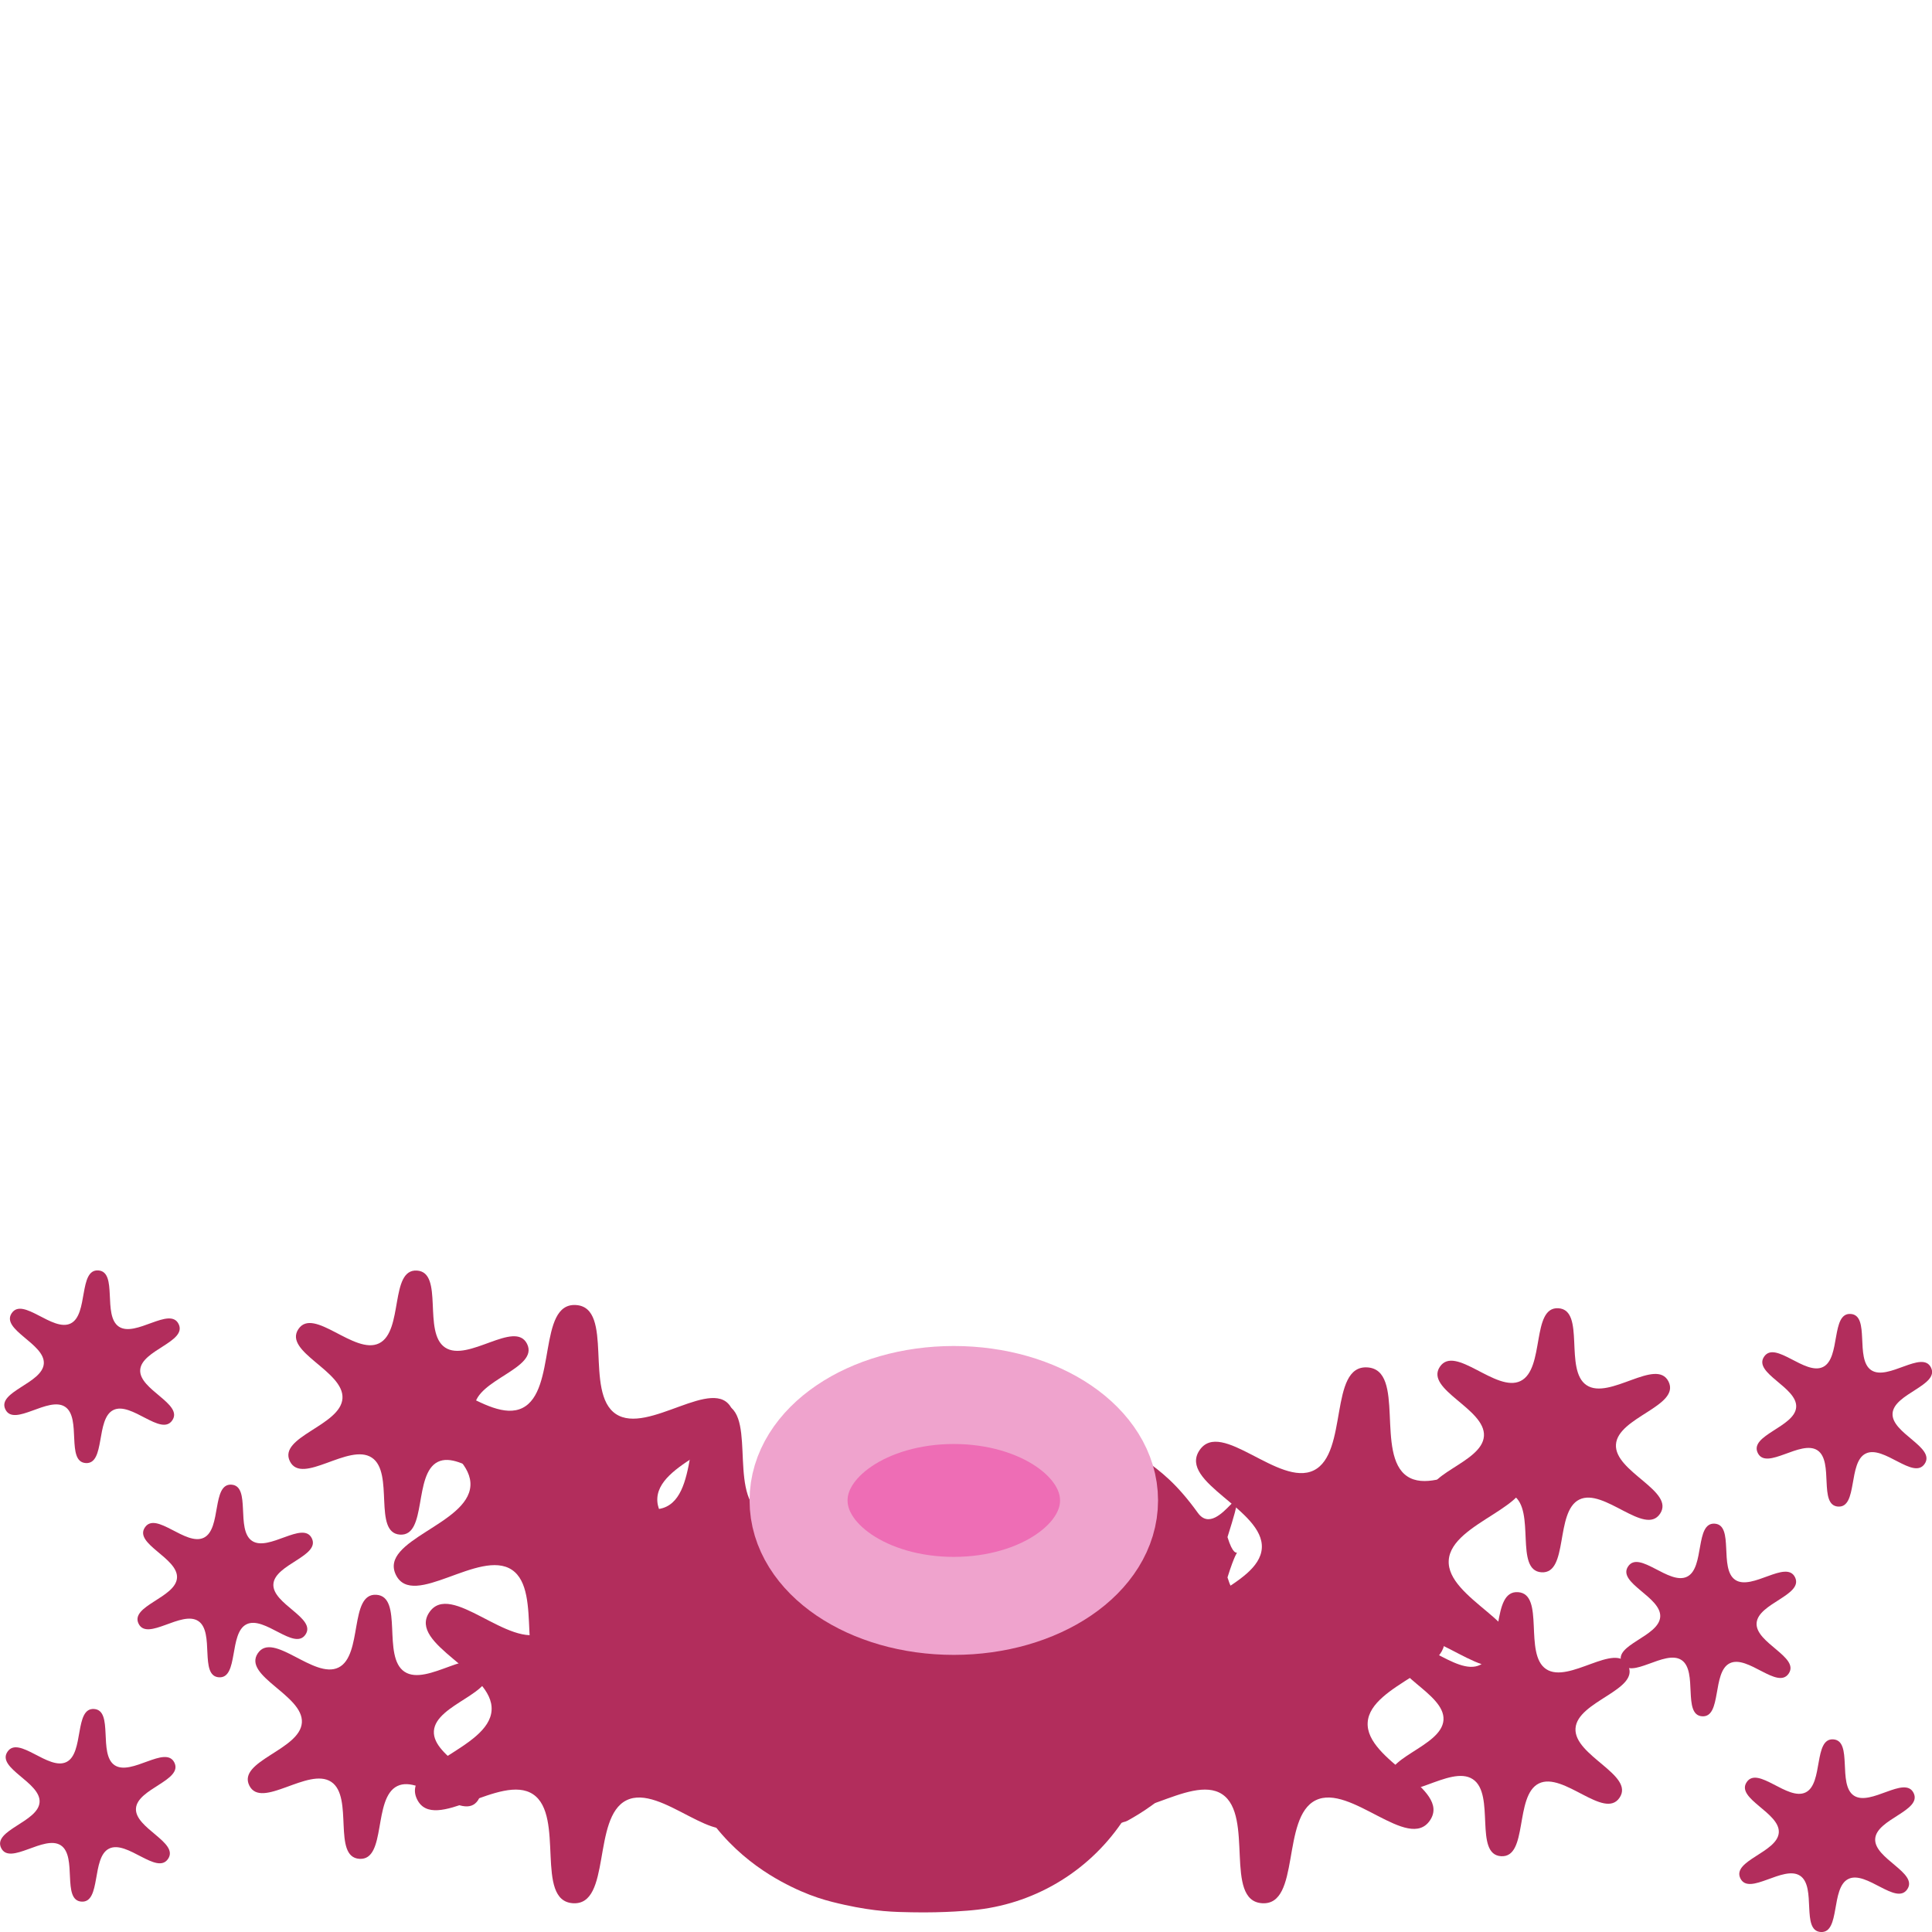 <?xml version="1.0" encoding="UTF-8" standalone="no"?>
<svg
   xmlns:dc="http://purl.org/dc/elements/1.1/"
   xmlns:cc="http://creativecommons.org/ns#"
   xmlns:rdf="http://www.w3.org/1999/02/22-rdf-syntax-ns#"
   xmlns:svg="http://www.w3.org/2000/svg"
   xmlns="http://www.w3.org/2000/svg"
   xmlns:sodipodi="http://sodipodi.sourceforge.net/DTD/sodipodi-0.dtd"
   xmlns:inkscape="http://www.inkscape.org/namespaces/inkscape"
   width="50"
   height="50"
   viewBox="0 0 13.229 13.229"
   version="1.1"
   id="svg8"
   inkscape:version="1.0.1 (c497b03c, 2020-09-10)"
   sodipodi:docname="crush10.svg">
  <defs
     id="defs2">
    <inkscape:path-effect
       effect="bend_path"
       id="path-effect1021"
       is_visible="true"
       lpeversion="1"
       bendpath="m 109.03,114.68 c 0,0 6.658,0 9.987,0 3.329,0 9.987,0 9.987,0"
       prop_scale="0.978"
       scale_y_rel="false"
       vertical="true"
       hide_knot="false"
       bendpath-nodetypes="czc" />
    <inkscape:path-effect
       effect="bend_path"
       id="path-effect984"
       is_visible="true"
       lpeversion="1"
       bendpath="m 109.03,114.68 h 19.639"
       prop_scale="1.099"
       scale_y_rel="false"
       vertical="true"
       hide_knot="false"
       bendpath-nodetypes="cc" />
  </defs>
  <sodipodi:namedview
     id="base"
     pagecolor="#ffffff"
     bordercolor="#666666"
     borderopacity="1.0"
     inkscape:pageopacity="0.0"
     inkscape:pageshadow="2"
     inkscape:zoom="4.6706131"
     inkscape:cx="22.909284"
     inkscape:cy="41.899537"
     inkscape:document-units="mm"
     inkscape:current-layer="g1366"
     inkscape:document-rotation="0"
     showgrid="false"
     fit-margin-top="0"
     fit-margin-left="0"
     fit-margin-right="0"
     fit-margin-bottom="0"
     inkscape:window-width="1440"
     inkscape:window-height="697"
     inkscape:window-x="0"
     inkscape:window-y="25"
     inkscape:window-maximized="0"
     units="px" />
  <g
     inkscape:label="レイヤー 1"
     inkscape:groupmode="layer"
     id="layer1"
     transform="translate(-119.896,-104.616)">
    <g
       id="g1366">
      <path
         style="color:#000000;font-style:normal;font-variant:normal;font-weight:normal;font-stretch:normal;font-size:medium;line-height:normal;font-family:sans-serif;font-variant-ligatures:normal;font-variant-position:normal;font-variant-caps:normal;font-variant-numeric:normal;font-variant-alternates:normal;font-variant-east-asian:normal;font-feature-settings:normal;font-variation-settings:normal;text-indent:0;text-align:start;text-decoration:none;text-decoration-line:none;text-decoration-style:solid;text-decoration-color:#000000;letter-spacing:normal;word-spacing:normal;text-transform:none;writing-mode:lr-tb;direction:ltr;text-orientation:mixed;dominant-baseline:auto;baseline-shift:baseline;text-anchor:start;white-space:normal;shape-padding:0;shape-margin:0;inline-size:0;clip-rule:nonzero;display:inline;overflow:visible;visibility:visible;opacity:1;isolation:auto;mix-blend-mode:normal;color-interpolation:sRGB;color-interpolation-filters:linearRGB;solid-color:#000000;solid-opacity:1;vector-effect:none;fill:#b22d5c;fill-opacity:1;fill-rule:nonzero;stroke:none;stroke-width:2.776;stroke-linecap:round;stroke-linejoin:miter;stroke-miterlimit:4;stroke-dasharray:none;stroke-dashoffset:0;stroke-opacity:1;color-rendering:auto;image-rendering:auto;shape-rendering:auto;text-rendering:auto;enable-background:accumulate;stop-color:#000000;stop-opacity:1"
         d="m 126.442,114.376 c -0.577,-0.005 -1.097,0.069 -1.306,0.607 -0.006,0.016 -0.013,0.033 -0.018,0.049 -0.004,0.003 -0.005,0.003 -0.009,0.006 -0.089,0.067 -0.198,-0.134 -0.347,0.073 -0.147,0.204 -0.384,-0.408 -0.203,0.167 -0.072,0.234 -0.1,-0.043 0,0.276 -0.072,0.234 -0.1,-0.043 0,0.276 -0.075,0.241 -0.111,0.528 0.001,0.859 0.158,0.468 0.486,0.701 0.683,0.809 0.198,0.108 0.33,0.137 0.436,0.161 0.214,0.047 0.342,0.049 0.458,0.051 0.233,0.005 0.416,-0.014 0.416,-0.014 0.413,-0.037 0.787,-0.256 1.022,-0.598 0.018,-0.009 0.022,-0.005 0.041,-0.015 0.198,-0.108 0.526,-0.34 0.684,-0.808 0.112,-0.331 0.076,-0.34 0.001,-0.581 0.1,-0.319 0.072,-0.043 0,-0.277 0.1,-0.319 0.072,-0.042 0,-0.276 0.181,-0.575 -0.056,0.038 -0.203,-0.166 -0.149,-0.207 -0.259,-0.285 -0.347,-0.351 -0.177,-0.134 -0.295,-0.19 -0.406,-0.246 -0.221,-0.111 -0.412,-0.183 -0.412,-0.183 -0.157,-0.061 -0.323,0.185 -0.491,0.183 z"
         id="path1919"
         sodipodi:nodetypes="cccccccccccccccccccsccccc" />
      <path
         id="path1518"
         style="fill:#b22d5c;fill-rule:evenodd;stroke-width:1.142;stroke-linecap:round;stroke-linejoin:bevel"
         d="m 124.824,115.543 c -0.147,0.22 -0.546,-0.254 -0.783,-0.137 -0.238,0.117 -0.102,0.722 -0.367,0.705 -0.264,-0.017 -0.053,-0.599 -0.273,-0.746 -0.22,-0.147 -0.677,0.272 -0.794,0.035 -0.117,-0.238 0.493,-0.345 0.51,-0.61 0.017,-0.264 -0.574,-0.45 -0.427,-0.67 0.147,-0.22 0.546,0.254 0.783,0.137 0.238,-0.117 0.102,-0.722 0.367,-0.705 0.264,0.017 0.053,0.599 0.273,0.746 0.22,0.147 0.677,-0.272 0.794,-0.035 0.117,0.238 -0.493,0.345 -0.51,0.61 -0.017,0.264 0.574,0.45 0.427,0.67 z"
         sodipodi:nodetypes="zzzzzzzzzzzzz" />
      <path
         id="path1521"
         style="fill:#b22d5c;fill-rule:evenodd;stroke-width:1.142;stroke-linecap:round;stroke-linejoin:bevel"
         d="m 130.243,115.97 c -0.147,0.22 -0.546,-0.254 -0.783,-0.137 -0.238,0.117 -0.102,0.722 -0.367,0.705 -0.264,-0.017 -0.053,-0.599 -0.273,-0.746 -0.22,-0.147 -0.677,0.272 -0.794,0.035 -0.117,-0.238 0.493,-0.345 0.51,-0.61 0.017,-0.264 -0.574,-0.45 -0.427,-0.67 0.147,-0.22 0.546,0.254 0.783,0.137 0.238,-0.117 0.102,-0.722 0.367,-0.705 0.264,0.017 0.053,0.599 0.273,0.746 0.22,0.147 0.677,-0.272 0.794,-0.035 0.117,0.238 -0.493,0.345 -0.51,0.61 -0.017,0.264 0.574,0.45 0.427,0.67 z"
         sodipodi:nodetypes="zzzzzzzzzzzzz" />
      <path
         id="path1523"
         style="fill:#b22d5c;fill-rule:evenodd;stroke-width:1.142;stroke-linecap:round;stroke-linejoin:bevel"
         d="m 124.969,117.08 c -0.147,0.22 -0.546,-0.254 -0.783,-0.137 -0.238,0.117 -0.102,0.722 -0.367,0.705 -0.264,-0.017 -0.053,-0.599 -0.273,-0.746 -0.22,-0.147 -0.677,0.272 -0.794,0.035 -0.117,-0.238 0.493,-0.345 0.51,-0.61 0.017,-0.264 -0.574,-0.45 -0.427,-0.67 0.147,-0.22 0.546,0.254 0.783,0.137 0.238,-0.117 0.102,-0.722 0.367,-0.705 0.264,0.017 0.053,0.599 0.273,0.746 0.22,0.147 0.677,-0.272 0.794,-0.035 0.117,0.238 -0.493,0.345 -0.51,0.61 -0.017,0.264 0.574,0.45 0.427,0.67 z"
         sodipodi:nodetypes="zzzzzzzzzzzzz" />
      <path
         id="path2255"
         style="fill:#b22d5c;fill-rule:evenodd;stroke-width:1.142;stroke-linecap:round;stroke-linejoin:bevel"
         d="m 125.811,116.218 c -0.147,0.22 -0.546,-0.254 -0.783,-0.137 -0.238,0.117 -0.102,0.722 -0.367,0.705 -0.264,-0.017 -0.053,-0.599 -0.273,-0.746 -0.22,-0.147 -0.677,0.272 -0.794,0.035 -0.117,-0.238 0.493,-0.345 0.51,-0.61 0.017,-0.264 -0.574,-0.45 -0.427,-0.67 0.147,-0.22 0.546,0.254 0.783,0.137 0.238,-0.117 0.102,-0.722 0.367,-0.705 0.264,0.017 0.053,0.599 0.273,0.746 0.22,0.147 0.677,-0.272 0.794,-0.035 0.117,0.238 -0.493,0.345 -0.51,0.61 -0.017,0.264 0.574,0.45 0.427,0.67 z"
         sodipodi:nodetypes="zzzzzzzzzzzzz" />
      <path
         id="path2257"
         style="fill:#b22d5c;fill-rule:evenodd;stroke-width:1.142;stroke-linecap:round;stroke-linejoin:bevel"
         d="m 129.688,117.08 c -0.147,0.22 -0.546,-0.254 -0.783,-0.137 -0.238,0.117 -0.102,0.722 -0.367,0.705 -0.264,-0.017 -0.053,-0.599 -0.273,-0.746 -0.22,-0.147 -0.677,0.272 -0.794,0.035 -0.117,-0.238 0.493,-0.345 0.51,-0.61 0.017,-0.264 -0.574,-0.45 -0.427,-0.67 0.147,-0.22 0.546,0.254 0.783,0.137 0.238,-0.117 0.102,-0.722 0.367,-0.705 0.264,0.017 0.053,0.599 0.273,0.746 0.22,0.147 0.677,-0.272 0.794,-0.035 0.117,0.238 -0.493,0.345 -0.51,0.61 -0.017,0.264 0.574,0.45 0.427,0.67 z"
         sodipodi:nodetypes="zzzzzzzzzzzzz" />
      <path
         id="path2277"
         style="fill:#b22d5c;fill-rule:evenodd;stroke-width:0.807;stroke-linecap:round;stroke-linejoin:bevel"
         d="m 123.447,114.723 c -0.104,0.156 -0.386,-0.18 -0.553,-0.097 -0.168,0.083 -0.072,0.51 -0.259,0.498 -0.187,-0.012 -0.037,-0.424 -0.193,-0.527 -0.156,-0.104 -0.478,0.192 -0.561,0.025 -0.083,-0.168 0.348,-0.244 0.36,-0.431 0.012,-0.187 -0.406,-0.318 -0.302,-0.474 0.104,-0.156 0.385,0.18 0.553,0.097 0.168,-0.083 0.072,-0.51 0.259,-0.498 0.187,0.012 0.037,0.424 0.193,0.527 0.156,0.104 0.478,-0.192 0.561,-0.025 0.083,0.168 -0.348,0.244 -0.36,0.431 -0.012,0.187 0.406,0.318 0.302,0.474 z"
         sodipodi:nodetypes="zzzzzzzzzzzzz" />
      <path
         id="path2279"
         style="fill:#b22d5c;fill-rule:evenodd;stroke-width:0.807;stroke-linecap:round;stroke-linejoin:bevel"
         d="m 123.169,116.943 c -0.104,0.156 -0.386,-0.18 -0.553,-0.097 -0.168,0.083 -0.072,0.51 -0.259,0.498 -0.187,-0.012 -0.037,-0.424 -0.193,-0.527 -0.156,-0.104 -0.478,0.192 -0.561,0.025 -0.083,-0.168 0.348,-0.244 0.36,-0.431 0.012,-0.187 -0.406,-0.318 -0.302,-0.474 0.104,-0.156 0.385,0.18 0.553,0.097 0.168,-0.083 0.072,-0.51 0.259,-0.498 0.187,0.012 0.037,0.424 0.193,0.527 0.156,0.104 0.478,-0.192 0.561,-0.025 0.083,0.168 -0.348,0.244 -0.36,0.431 -0.012,0.187 0.406,0.318 0.302,0.474 z"
         sodipodi:nodetypes="zzzzzzzzzzzzz" />
      <path
         id="path2281"
         style="fill:#b22d5c;fill-rule:evenodd;stroke-width:0.807;stroke-linecap:round;stroke-linejoin:bevel"
         d="m 131.263,114.981 c -0.104,0.156 -0.385,-0.18 -0.553,-0.097 -0.168,0.083 -0.072,0.51 -0.259,0.498 -0.187,-0.012 -0.037,-0.424 -0.193,-0.527 -0.156,-0.104 -0.478,0.192 -0.561,0.025 -0.083,-0.168 0.348,-0.244 0.36,-0.431 0.012,-0.187 -0.406,-0.318 -0.302,-0.474 0.104,-0.156 0.386,0.18 0.553,0.097 0.168,-0.083 0.072,-0.51 0.259,-0.498 0.187,0.012 0.037,0.424 0.193,0.527 0.156,0.104 0.478,-0.192 0.561,-0.025 0.083,0.168 -0.348,0.244 -0.36,0.431 -0.012,0.187 0.406,0.318 0.302,0.474 z"
         sodipodi:nodetypes="zzzzzzzzzzzzz" />
      <path
         id="path2283"
         style="fill:#b22d5c;fill-rule:evenodd;stroke-width:0.807;stroke-linecap:round;stroke-linejoin:bevel"
         d="m 130.986,116.925 c -0.104,0.156 -0.385,-0.18 -0.553,-0.097 -0.168,0.083 -0.072,0.51 -0.259,0.498 -0.187,-0.012 -0.037,-0.424 -0.193,-0.527 -0.156,-0.104 -0.478,0.193 -0.561,0.025 -0.083,-0.168 0.348,-0.244 0.36,-0.431 0.012,-0.187 -0.406,-0.318 -0.302,-0.474 0.104,-0.156 0.386,0.18 0.553,0.097 0.168,-0.083 0.072,-0.51 0.259,-0.498 0.187,0.012 0.037,0.424 0.193,0.527 0.156,0.104 0.478,-0.192 0.561,-0.025 0.083,0.168 -0.348,0.244 -0.36,0.431 -0.012,0.187 0.406,0.318 0.302,0.474 z"
         sodipodi:nodetypes="zzzzzzzzzzzzz" />
      <ellipse
         style="fill:#ee6db5;fill-opacity:1;fill-rule:evenodd;stroke:#efa3cd;stroke-width:0.671;stroke-linecap:round;stroke-linejoin:bevel;stroke-miterlimit:2;stroke-dasharray:none;stroke-opacity:1"
         id="path951"
         cx="126.427"
         cy="114.89"
         rx="1.063"
         ry="0.722" />
      <path
         id="path2321"
         style="fill:#b22d5c;fill-rule:evenodd;stroke-width:0.588;stroke-linecap:round;stroke-linejoin:bevel"
         d="m 121.076,114.341 c -0.076,0.114 -0.281,-0.131 -0.404,-0.07 -0.122,0.06 -0.053,0.372 -0.189,0.363 -0.136,-0.009 -0.027,-0.309 -0.141,-0.385 -0.114,-0.076 -0.349,0.14 -0.409,0.018 -0.06,-0.122 0.254,-0.178 0.263,-0.314 0.009,-0.136 -0.296,-0.232 -0.22,-0.345 0.076,-0.114 0.281,0.131 0.404,0.07 0.122,-0.06 0.053,-0.372 0.189,-0.363 0.136,0.009 0.027,0.309 0.141,0.385 0.114,0.076 0.349,-0.14 0.409,-0.018 0.06,0.122 -0.254,0.178 -0.263,0.314 -0.009,0.136 0.296,0.232 0.22,0.345 z"
         sodipodi:nodetypes="zzzzzzzzzzzzz" />
      <path
         id="path2323"
         style="fill:#b22d5c;fill-rule:evenodd;stroke-width:0.588;stroke-linecap:round;stroke-linejoin:bevel"
         d="m 121.988,115.808 c -0.076,0.114 -0.281,-0.131 -0.404,-0.07 -0.122,0.06 -0.053,0.372 -0.189,0.363 -0.136,-0.009 -0.027,-0.309 -0.141,-0.385 -0.114,-0.076 -0.349,0.14 -0.409,0.018 -0.06,-0.122 0.254,-0.178 0.263,-0.314 0.009,-0.136 -0.296,-0.232 -0.22,-0.345 0.076,-0.114 0.281,0.131 0.404,0.07 0.122,-0.06 0.053,-0.372 0.189,-0.363 0.136,0.009 0.027,0.309 0.141,0.385 0.114,0.076 0.349,-0.14 0.409,-0.018 0.06,0.122 -0.254,0.178 -0.263,0.314 -0.009,0.136 0.296,0.232 0.22,0.345 z"
         sodipodi:nodetypes="zzzzzzzzzzzzz" />
      <path
         id="path2325"
         style="fill:#b22d5c;fill-rule:evenodd;stroke-width:0.588;stroke-linecap:round;stroke-linejoin:bevel"
         d="m 121.047,117.344 c -0.076,0.114 -0.281,-0.131 -0.404,-0.07 -0.122,0.06 -0.053,0.372 -0.189,0.363 -0.136,-0.009 -0.027,-0.309 -0.141,-0.385 -0.114,-0.076 -0.349,0.14 -0.409,0.018 -0.06,-0.122 0.254,-0.178 0.263,-0.314 0.009,-0.136 -0.296,-0.232 -0.22,-0.345 0.076,-0.114 0.281,0.131 0.404,0.07 0.122,-0.06 0.053,-0.372 0.189,-0.363 0.136,0.009 0.027,0.309 0.141,0.385 0.114,0.076 0.349,-0.14 0.409,-0.018 0.06,0.122 -0.254,0.178 -0.263,0.314 -0.009,0.136 0.296,0.232 0.22,0.345 z"
         sodipodi:nodetypes="zzzzzzzzzzzzz" />
      <path
         id="path2327"
         style="fill:#b22d5c;fill-rule:evenodd;stroke-width:0.588;stroke-linecap:round;stroke-linejoin:bevel"
         d="m 132.144,116.075 c -0.076,0.114 -0.281,-0.131 -0.404,-0.07 -0.122,0.06 -0.053,0.372 -0.189,0.363 -0.136,-0.009 -0.027,-0.309 -0.141,-0.385 -0.114,-0.076 -0.349,0.14 -0.409,0.018 -0.06,-0.122 0.254,-0.178 0.263,-0.314 0.009,-0.136 -0.296,-0.232 -0.22,-0.345 0.076,-0.114 0.281,0.131 0.404,0.07 0.122,-0.06 0.053,-0.372 0.189,-0.363 0.136,0.009 0.027,0.309 0.141,0.385 0.114,0.076 0.349,-0.14 0.409,-0.018 0.06,0.122 -0.254,0.178 -0.263,0.314 -0.009,0.136 0.296,0.232 0.22,0.345 z"
         sodipodi:nodetypes="zzzzzzzzzzzzz" />
      <path
         id="path2329"
         style="fill:#b22d5c;fill-rule:evenodd;stroke-width:0.588;stroke-linecap:round;stroke-linejoin:bevel"
         d="m 133.075,114.639 c -0.076,0.114 -0.281,-0.131 -0.404,-0.07 -0.122,0.06 -0.053,0.372 -0.189,0.363 -0.136,-0.009 -0.027,-0.309 -0.141,-0.385 -0.114,-0.076 -0.349,0.14 -0.409,0.018 -0.06,-0.122 0.254,-0.178 0.263,-0.314 0.009,-0.136 -0.296,-0.232 -0.22,-0.345 0.076,-0.114 0.281,0.131 0.404,0.07 0.122,-0.06 0.053,-0.372 0.189,-0.363 0.136,0.009 0.027,0.309 0.141,0.385 0.114,0.076 0.349,-0.14 0.409,-0.018 0.06,0.122 -0.254,0.178 -0.263,0.314 -0.009,0.136 0.296,0.232 0.22,0.345 z"
         sodipodi:nodetypes="zzzzzzzzzzzzz" />
      <path
         id="path2331"
         style="fill:#b22d5c;fill-rule:evenodd;stroke-width:0.588;stroke-linecap:round;stroke-linejoin:bevel"
         d="m 132.956,117.552 c -0.076,0.114 -0.281,-0.131 -0.404,-0.07 -0.122,0.06 -0.053,0.372 -0.189,0.363 -0.136,-0.009 -0.027,-0.309 -0.141,-0.385 -0.114,-0.076 -0.349,0.14 -0.409,0.018 -0.06,-0.122 0.254,-0.178 0.263,-0.314 0.009,-0.136 -0.296,-0.232 -0.22,-0.345 0.076,-0.114 0.281,0.131 0.404,0.07 0.122,-0.06 0.053,-0.372 0.189,-0.363 0.136,0.009 0.027,0.309 0.141,0.385 0.114,0.076 0.349,-0.14 0.409,-0.018 0.06,0.122 -0.254,0.178 -0.263,0.314 -0.009,0.136 0.296,0.232 0.22,0.345 z"
         sodipodi:nodetypes="zzzzzzzzzzzzz" />
    </g>
  </g>
</svg>

